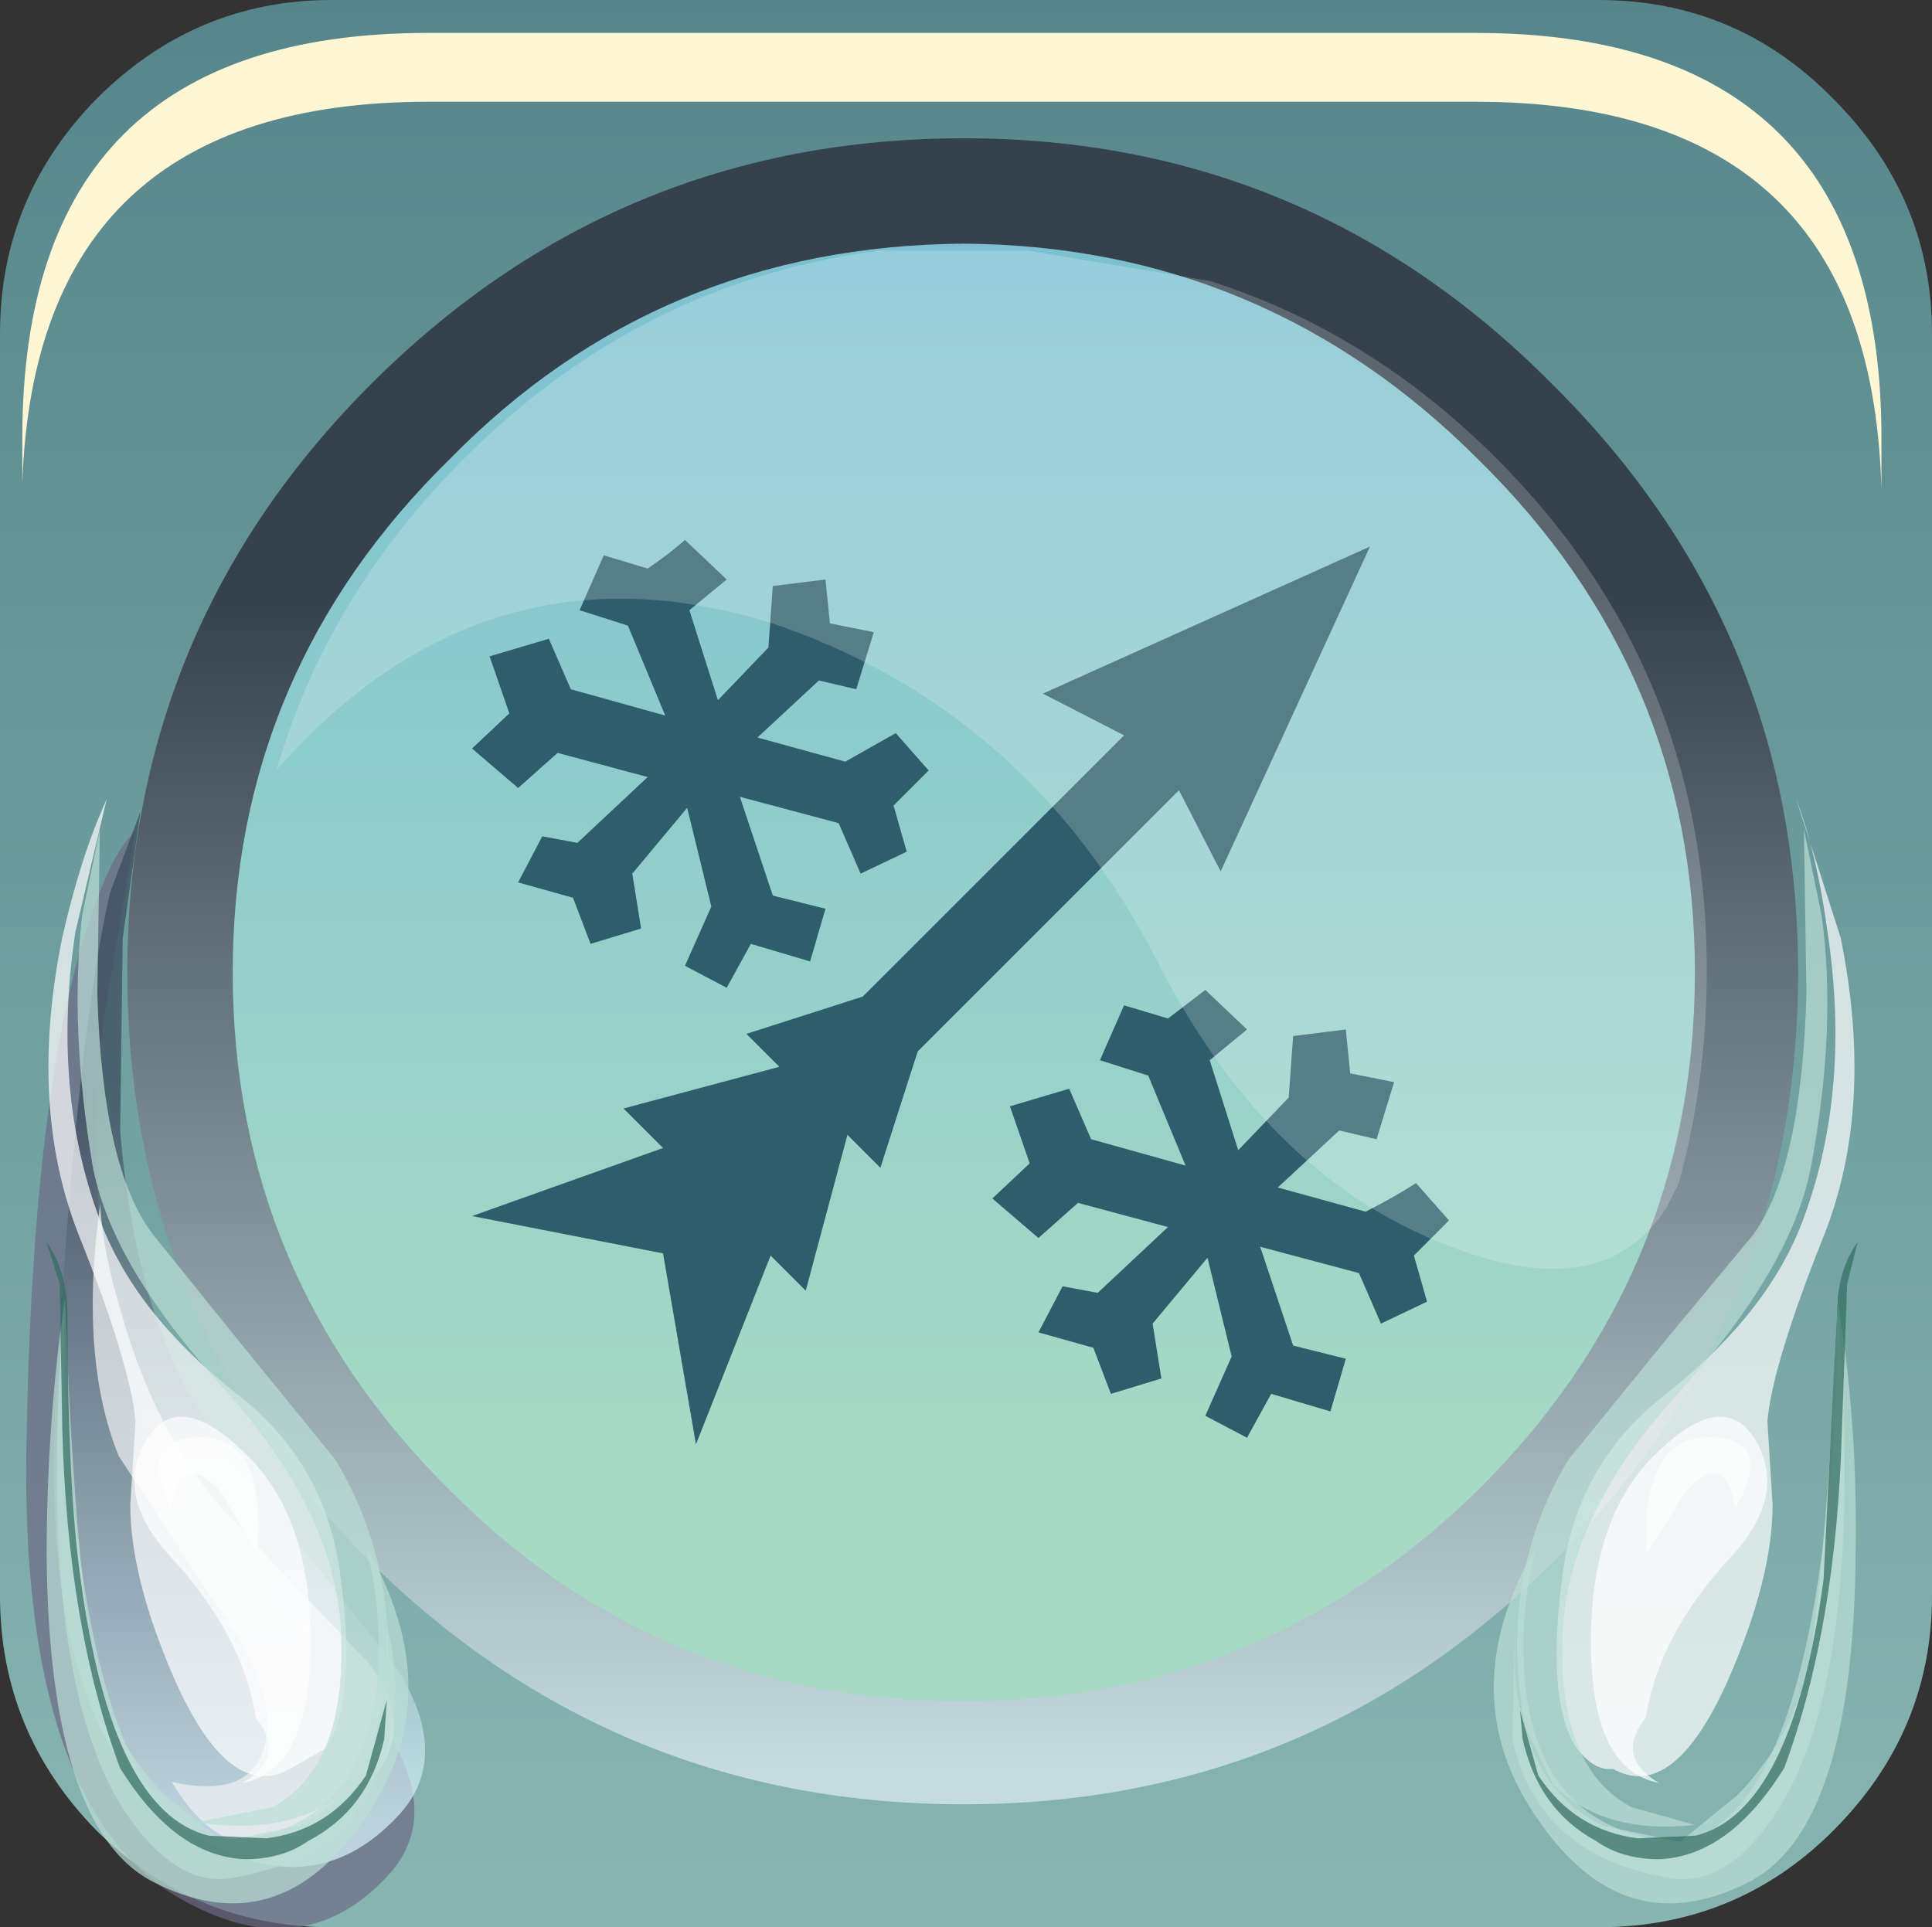 <?xml version="1.0" encoding="UTF-8" standalone="no"?>
<svg xmlns:xlink="http://www.w3.org/1999/xlink" height="65.85px" width="66.0px" xmlns="http://www.w3.org/2000/svg">
  <rect width="100%" height="100%" fill="#333333" stroke="none"/>
  <g transform="matrix(1.5, 0.0, 0.0, 1.5, 0.0, 0.0)">
    <use height="43.9" transform="matrix(1.0, 0.0, 0.0, 1.0, 0.0, 0.0)" width="44.0" xlink:href="#shape0"/>
    <use height="8.6" transform="matrix(1.208, 0.0, 0.0, 1.206, 0.508, 0.75)" width="35.05" xlink:href="#sprite0"/>
    <use height="20.15" transform="matrix(1.155, 0.0, 0.0, 1.154, 6.3, 5.65)" width="28.2" xlink:href="#sprite1"/>
    <use height="22.3" transform="matrix(1.155, 0.0, 0.0, 1.154, 0.6, 18.2)" width="36.1" xlink:href="#sprite2"/>
  </g>
  <defs>
    <g id="shape0" transform="matrix(1.0, 0.0, 0.0, 1.0, 0.0, 0.0)">
      <path d="M7.5 8.1 Q13.45 2.25 21.8 2.25 30.1 2.25 36.05 8.1 41.95 14.05 41.95 22.35 41.95 30.7 36.05 36.6 30.1 42.5 21.8 42.5 13.45 42.5 7.5 36.6 1.65 30.7 1.65 22.35 1.65 14.05 7.5 8.1" fill="url(#gradient0)" fill-rule="evenodd" stroke="none"/>
      <path d="M18.8 13.2 L18.9 14.2 19.9 14.4 19.5 15.7 18.65 15.5 17.25 16.8 19.25 17.35 20.4 16.7 21.15 17.55 20.35 18.35 20.65 19.4 19.6 19.9 19.1 18.75 16.85 18.15 17.6 20.4 18.8 20.7 18.45 21.9 17.1 21.5 16.55 22.5 15.6 22.0 16.2 20.65 15.65 18.4 14.4 19.9 14.6 21.15 13.45 21.5 13.05 20.45 11.8 20.1 12.35 19.05 13.15 19.2 14.75 17.7 12.7 17.15 11.8 17.95 10.75 17.05 11.6 16.25 11.15 14.95 12.5 14.55 13.0 15.7 15.15 16.3 14.3 14.25 13.2 13.9 13.75 12.65 14.75 12.95 Q15.2 12.65 15.6 12.3 L16.55 13.2 15.7 13.9 16.35 15.95 17.5 14.75 17.6 13.35 18.8 13.2 M28.4 23.45 L27.55 24.15 28.2 26.2 29.35 25.0 29.45 23.6 30.65 23.45 30.75 24.45 31.75 24.65 31.35 25.95 30.5 25.75 29.1 27.05 31.1 27.6 Q31.7 27.3 32.25 26.95 L33.0 27.8 32.2 28.6 32.5 29.65 31.45 30.15 30.95 29.0 28.7 28.4 29.45 30.65 30.65 30.95 30.3 32.15 28.95 31.75 28.4 32.75 27.45 32.25 28.05 30.9 27.5 28.65 26.25 30.15 26.45 31.4 25.3 31.75 24.9 30.7 23.65 30.35 24.2 29.3 25.0 29.45 26.6 27.95 24.55 27.4 23.65 28.2 22.6 27.3 23.45 26.5 23.0 25.2 24.35 24.8 24.85 25.95 27.0 26.55 26.15 24.5 25.05 24.15 25.6 22.9 26.6 23.2 27.45 22.55 28.4 23.45 M23.75 15.8 L31.2 12.45 27.8 19.85 26.85 18.0 20.9 23.95 20.05 26.6 19.3 25.85 18.35 29.4 17.55 28.6 15.85 32.9 15.1 28.55 10.75 27.7 15.1 26.15 14.2 25.25 17.75 24.3 17.0 23.55 19.65 22.7 25.6 16.75 23.75 15.8" fill="#2e5d6b" fill-rule="evenodd" stroke="none"/>
      <path d="M34.25 9.75 Q29.15 4.65 22.0 4.65 14.85 4.65 9.75 9.75 4.7 14.75 4.7 21.95 4.7 29.1 9.75 34.2 14.85 39.25 22.0 39.25 29.25 39.25 34.25 34.2 39.25 29.1 39.25 21.95 39.25 14.75 34.25 9.75 M2.2 2.25 Q4.45 0.0 7.55 0.0 L36.4 0.0 Q39.55 0.0 41.75 2.25 44.0 4.5 44.0 7.6 L44.0 36.35 Q44.0 39.45 41.75 41.7 39.55 43.9 36.4 43.9 L7.55 43.9 Q4.45 43.9 2.2 41.7 0.0 39.45 0.0 36.35 L0.0 7.6 Q0.0 4.5 2.2 2.25" fill="url(#gradient1)" fill-rule="evenodd" stroke="none"/>
      <path d="M21.95 5.55 Q15.0 5.6 10.25 10.45 5.3 15.3 5.3 22.15 5.3 29.05 10.25 33.95 15.0 38.75 21.95 38.75 28.75 38.75 33.65 33.95 38.6 29.05 38.6 22.15 38.6 15.3 33.65 10.45 28.8 5.6 21.95 5.55 M8.45 8.75 Q14.05 3.15 21.95 3.15 29.8 3.15 35.35 8.75 40.95 14.3 40.95 22.15 40.95 30.05 35.35 35.6 29.8 41.1 21.95 41.1 14.05 41.1 8.45 35.6 2.9 30.05 2.9 22.15 2.9 14.3 8.45 8.75" fill="url(#gradient2)" fill-rule="evenodd" stroke="none"/>
    </g>
    <linearGradient gradientTransform="matrix(0.0, -0.019, -0.019, 0.0, 21.8, 18.55)" gradientUnits="userSpaceOnUse" id="gradient0" spreadMethod="pad" x1="-819.2" x2="819.2">
      <stop offset="0.02" stop-color="#a6dac5"/>
      <stop offset="1.0" stop-color="#79bed2"/>
    </linearGradient>
    <linearGradient gradientTransform="matrix(0.0, -0.032, -0.044, 0.0, 20.85, 18.55)" gradientUnits="userSpaceOnUse" id="gradient1" spreadMethod="pad" x1="-819.2" x2="819.2">
      <stop offset="0.012" stop-color="#87b6b2"/>
      <stop offset="0.976" stop-color="#4f7e86"/>
    </linearGradient>
    <linearGradient gradientTransform="matrix(0.0, -0.017, -0.017, 0.0, 21.95, 26.75)" gradientUnits="userSpaceOnUse" id="gradient2" spreadMethod="pad" x1="-819.2" x2="819.2">
      <stop offset="0.012" stop-color="#c4dbdf"/>
      <stop offset="0.976" stop-color="#35414c"/>
    </linearGradient>
    <g id="sprite0" transform="matrix(1.0, 0.0, 0.0, 1.0, 0.2, 0.0)">
      <use height="8.6" transform="matrix(1.0, 0.0, 0.0, 1.0, -0.2, 0.0)" width="35.05" xlink:href="#shape1"/>
    </g>
    <g id="shape1" transform="matrix(1.0, 0.0, 0.0, 1.0, 0.2, 0.0)">
      <path d="M34.85 8.6 Q34.8 6.95 34.4 5.7 33.0 1.3 27.2 1.3 L7.45 1.3 Q0.05 1.3 -0.2 8.5 L-0.2 7.65 Q-0.2 0.0 7.45 0.0 L27.2 0.0 Q33.0 0.0 34.4 4.4 34.85 5.8 34.85 7.65 L34.85 8.6" fill="#fff7d4" fill-rule="evenodd" stroke="none"/>
    </g>
    <g id="sprite1" transform="matrix(1.0, 0.0, 0.0, 1.0, 0.0, 0.0)">
      <use height="20.15" transform="matrix(1.0, 0.0, 0.0, 1.0, 0.0, 0.0)" width="28.2" xlink:href="#shape2"/>
    </g>
    <g id="shape2" transform="matrix(1.0, 0.0, 0.0, 1.0, 0.0, 0.0)">
      <path d="M27.65 18.45 L27.4 18.95 Q26.2 20.8 23.4 19.8 19.6 18.5 17.35 14.05 14.8 9.1 9.75 7.4 4.1 5.65 0.0 10.3 1.0 6.85 3.7 4.15 7.2 0.65 11.9 0.05 L14.8 0.05 18.4 0.65 Q21.55 1.65 24.05 4.15 28.2 8.3 28.2 14.25 28.2 16.45 27.65 18.45" fill="#ffffff" fill-opacity="0.196" fill-rule="evenodd" stroke="none"/>
    </g>
    <g id="sprite2" transform="matrix(1.0, 0.0, 0.0, 1.0, 0.0, 0.0)">
      <use height="20.7" transform="matrix(1.046, 0.0, 0.0, 1.046, 0.0, 0.65)" width="7.3" xlink:href="#sprite3"/>
      <use height="20.85" transform="matrix(1.0, 0.0, 0.0, 1.0, 0.55, 0.25)" width="7.3" xlink:href="#shape4"/>
      <use height="12.1" transform="matrix(1.046, 0.0, 0.0, 1.046, 1.298, 8.0)" width="5.7" xlink:href="#sprite4"/>
      <use height="18.7" transform="matrix(1.032, 0.0, 0.0, 1.032, 0.45, 0.0)" width="5.7" xlink:href="#sprite5"/>
      <use height="7.0" transform="matrix(1.032, 0.0, 0.0, 1.032, 2.15, 12.198)" width="3.35" xlink:href="#sprite6"/>
      <use height="19.65" transform="matrix(1.0, 0.0, 0.0, 1.0, 1.0, 0.6)" width="6.15" xlink:href="#shape8"/>
      <use height="11.6" transform="matrix(1.032, 0.0, 0.0, 1.032, 0.4, 9.85)" width="6.9" xlink:href="#sprite7"/>
      <use height="11.1" transform="matrix(1.032, 0.0, 0.0, 1.032, 0.6, 9.85)" width="6.45" xlink:href="#sprite8"/>
      <use height="11.8" transform="matrix(1.032, 0.0, 0.0, 1.032, 0.4, 8.75)" width="6.5" xlink:href="#sprite9"/>
      <use height="18.7" transform="matrix(1.032, 0.0, 0.0, 1.032, 30.15, 0.0)" width="5.7" xlink:href="#sprite10"/>
      <use height="7.0" transform="matrix(1.032, 0.0, 0.0, 1.032, 30.85, 12.198)" width="3.35" xlink:href="#sprite11"/>
      <use height="19.7" transform="matrix(1.0, 0.0, 0.0, 1.0, 29.4, 0.6)" width="6.1" xlink:href="#shape14"/>
      <use height="11.6" transform="matrix(1.032, 0.0, 0.0, 1.032, 28.948, 9.85)" width="6.9" xlink:href="#sprite12"/>
      <use height="11.1" transform="matrix(1.032, 0.0, 0.0, 1.032, 29.302, 9.85)" width="6.35" xlink:href="#sprite13"/>
      <use height="11.8" transform="matrix(1.032, 0.0, 0.0, 1.032, 29.452, 8.75)" width="6.45" xlink:href="#sprite14"/>
    </g>
    <g id="sprite3" transform="matrix(1.0, 0.0, 0.0, 1.0, 0.0, 0.0)">
      <use height="20.7" transform="matrix(1.0, 0.0, 0.0, 1.0, 0.0, 0.0)" width="7.3" xlink:href="#shape3"/>
    </g>
    <g id="shape3" transform="matrix(1.0, 0.0, 0.0, 1.0, 0.0, 0.0)">
      <path d="M1.5 3.3 Q1.25 4.9 1.35 6.95 1.55 10.95 3.35 13.0 L6.75 16.9 Q7.8 18.5 6.9 19.6 5.25 21.5 2.85 20.1 -0.1 18.35 0.0 11.65 0.1 5.2 1.1 1.95 1.6 0.35 2.05 0.0 L1.5 3.3" fill="#6c6a85" fill-opacity="0.698" fill-rule="evenodd" stroke="none"/>
    </g>
    <g id="shape4" transform="matrix(1.0, 0.0, 0.0, 1.0, -0.55, -0.25)">
      <path d="M1.9 2.75 L1.85 6.55 Q2.2 10.75 4.0 12.95 L7.3 17.15 Q8.4 18.9 7.35 20.05 5.6 21.95 3.15 20.35 0.15 18.4 0.6 11.4 1.0 4.7 1.65 1.85 L2.25 0.25 1.9 2.75" fill="url(#gradient3)" fill-rule="evenodd" stroke="none"/>
    </g>
    <linearGradient gradientTransform="matrix(0.0, -0.009, -0.009, 0.0, 4.15, 13.05)" gradientUnits="userSpaceOnUse" id="gradient3" spreadMethod="pad" x1="-819.2" x2="819.2">
      <stop offset="0.012" stop-color="#dbf7ff" stop-opacity="0.698"/>
      <stop offset="0.976" stop-color="#384759" stop-opacity="0.698"/>
    </linearGradient>
    <g id="sprite4" transform="matrix(1.0, 0.0, 0.0, 1.0, 0.05, 0.0)">
      <use height="12.1" transform="matrix(1.0, 0.0, 0.0, 1.0, -0.05, 0.0)" width="5.7" xlink:href="#shape5"/>
    </g>
    <g id="shape5" transform="matrix(1.0, 0.0, 0.0, 1.0, 0.05, 0.0)">
      <path d="M1.45 10.9 Q3.25 11.3 3.25 9.75 3.25 8.85 2.15 7.35 L0.45 4.75 Q-0.3 2.9 0.1 0.0 0.15 0.9 0.5 2.05 1.15 4.35 2.45 5.8 L5.15 8.65 Q6.15 9.9 5.1 11.0 2.85 13.25 1.45 10.9" fill="#f2f2f2" fill-opacity="0.698" fill-rule="evenodd" stroke="none"/>
    </g>
    <g id="sprite5" transform="matrix(1.0, 0.0, 0.0, 1.0, 0.0, 0.0)">
      <use height="18.7" transform="matrix(1.0, 0.0, 0.0, 1.0, 0.0, 0.0)" width="5.7" xlink:href="#shape6"/>
    </g>
    <g id="shape6" transform="matrix(1.0, 0.0, 0.0, 1.0, 0.0, 0.0)">
      <path d="M1.65 11.9 Q1.55 10.8 0.55 8.3 -0.4 5.85 0.25 2.65 0.6 1.1 1.1 0.0 L0.5 2.55 Q0.05 5.55 0.95 8.0 1.6 9.8 3.55 11.35 5.25 12.65 5.55 14.75 5.9 17.2 5.3 18.15 L4.6 18.55 Q3.45 19.2 2.4 16.85 1.55 14.9 1.55 13.5 L1.65 11.9" fill="#ffffff" fill-opacity="0.698" fill-rule="evenodd" stroke="none"/>
    </g>
    <g id="sprite6" transform="matrix(1.0, 0.0, 0.0, 1.0, 0.0, 0.05)">
      <use height="7.0" transform="matrix(1.0, 0.0, 0.0, 1.0, 0.0, -0.05)" width="3.35" xlink:href="#shape7"/>
    </g>
    <g id="shape7" transform="matrix(1.0, 0.0, 0.0, 1.0, 0.0, 0.05)">
      <path d="M2.3 5.7 Q2.05 4.1 0.65 2.6 -0.4 1.45 0.2 0.4 0.8 -0.6 2.05 0.6 3.35 1.8 3.35 4.25 3.35 6.7 2.05 6.95 2.9 6.45 2.3 5.7" fill="#ffffff" fill-opacity="0.698" fill-rule="evenodd" stroke="none"/>
    </g>
    <g id="shape8" transform="matrix(1.0, 0.0, 0.0, 1.0, -1.0, -0.6)">
      <path d="M2.85 14.0 L2.6 13.35 Q2.55 12.6 3.45 12.6 4.75 12.6 4.55 14.9 L3.85 13.7 Q3.05 12.8 2.85 14.0" fill="#ffffff" fill-opacity="0.698" fill-rule="evenodd" stroke="none"/>
      <path d="M2.5 8.6 L4.15 10.65 6.1 13.05 Q7.5 15.4 7.0 18.3 L6.4 19.45 Q5.4 20.5 3.35 20.2 L4.85 19.9 Q6.35 19.1 6.2 16.35 6.05 14.05 3.95 11.7 1.65 9.2 1.3 7.2 0.85 4.5 1.1 2.3 L1.45 0.6 1.4 3.85 Q1.5 7.3 2.5 8.6" fill="#bbded6" fill-opacity="0.698" fill-rule="evenodd" stroke="none"/>
    </g>
    <g id="sprite7" transform="matrix(1.0, 0.0, 0.0, 1.0, 0.0, 0.0)">
      <use height="11.6" transform="matrix(1.0, 0.0, 0.0, 1.0, 0.0, 0.0)" width="6.9" xlink:href="#shape9"/>
    </g>
    <g id="shape9" transform="matrix(1.0, 0.0, 0.0, 1.0, 0.0, 0.0)">
      <path d="M0.0 4.95 Q0.0 2.4 0.35 0.0 0.5 4.25 0.85 6.75 1.1 8.3 2.25 9.5 L3.35 10.4 Q5.95 10.25 6.3 7.5 6.45 6.1 6.1 4.75 7.75 7.6 6.05 10.0 4.4 12.4 2.0 11.15 0.05 10.1 0.0 4.95" fill="#bbded6" fill-opacity="0.698" fill-rule="evenodd" stroke="none"/>
    </g>
    <g id="sprite8" transform="matrix(1.0, 0.0, 0.0, 1.0, 0.0, 0.0)">
      <use height="11.1" transform="matrix(1.0, 0.0, 0.0, 1.0, 0.0, 0.0)" width="6.45" xlink:href="#shape10"/>
    </g>
    <g id="shape10" transform="matrix(1.0, 0.0, 0.0, 1.0, 0.0, 0.0)">
      <path d="M0.45 5.0 Q1.15 10.05 3.15 10.4 L4.6 10.1 Q6.1 9.4 6.3 7.2 L6.3 6.25 Q6.6 7.3 6.35 8.45 5.85 10.7 3.3 11.1 2.3 11.25 1.35 9.9 -0.45 7.25 0.15 0.0 0.1 2.45 0.45 5.0" fill="#bbded6" fill-opacity="0.698" fill-rule="evenodd" stroke="none"/>
    </g>
    <g id="sprite9" transform="matrix(1.0, 0.0, 0.0, 1.0, 0.0, 0.0)">
      <use height="11.8" transform="matrix(1.0, 0.0, 0.0, 1.0, 0.0, 0.0)" width="6.5" xlink:href="#shape11"/>
    </g>
    <g id="shape11" transform="matrix(1.0, 0.0, 0.0, 1.0, 0.0, 0.0)">
      <path d="M0.0 0.0 Q0.4 0.55 0.4 1.45 0.4 4.65 0.65 6.45 1.25 10.9 3.1 11.35 L4.2 11.4 Q5.4 11.25 6.1 10.2 L6.5 8.75 6.45 9.5 Q6.15 10.85 5.0 11.45 4.5 11.8 3.8 11.8 2.45 11.75 1.4 10.05 0.4 7.35 0.3 3.6 L0.25 0.8 0.0 0.0" fill="#306b5e" fill-opacity="0.698" fill-rule="evenodd" stroke="none"/>
    </g>
    <g id="sprite10" transform="matrix(1.0, 0.0, 0.0, 1.0, 0.0, 0.0)">
      <use height="18.7" transform="matrix(1.0, 0.0, 0.0, 1.0, 0.0, 0.0)" width="5.7" xlink:href="#shape12"/>
    </g>
    <g id="shape12" transform="matrix(1.0, 0.0, 0.0, 1.0, 0.0, 0.0)">
      <path d="M4.05 11.9 L4.15 13.5 Q4.15 14.9 3.3 16.85 2.25 19.2 1.1 18.55 0.75 18.6 0.4 18.15 -0.2 17.2 0.15 14.75 0.45 12.65 2.15 11.35 4.1 9.8 4.75 8.0 5.65 5.55 5.2 2.55 5.0 1.05 4.6 0.0 L5.45 2.65 Q6.1 5.85 5.15 8.3 4.15 10.8 4.05 11.9" fill="#ffffff" fill-opacity="0.698" fill-rule="evenodd" stroke="none"/>
    </g>
    <g id="sprite11" transform="matrix(1.0, 0.0, 0.0, 1.0, 0.0, 0.05)">
      <use height="7.0" transform="matrix(1.0, 0.0, 0.0, 1.0, 0.0, -0.05)" width="3.35" xlink:href="#shape13"/>
    </g>
    <g id="shape13" transform="matrix(1.0, 0.0, 0.0, 1.0, 0.0, 0.05)">
      <path d="M1.05 5.7 Q0.45 6.45 1.3 6.95 0.0 6.7 0.0 4.25 0.0 1.8 1.3 0.6 2.55 -0.6 3.15 0.4 3.75 1.45 2.7 2.6 1.3 4.1 1.05 5.7" fill="#ffffff" fill-opacity="0.698" fill-rule="evenodd" stroke="none"/>
    </g>
    <g id="shape14" transform="matrix(1.0, 0.0, 0.0, 1.0, -29.4, -0.6)">
      <path d="M33.7 14.0 Q33.5 12.8 32.7 13.7 L31.95 14.9 Q31.9 14.35 32.0 13.75 32.25 12.6 33.15 12.6 34.5 12.6 33.7 14.0" fill="#ffffff" fill-opacity="0.698" fill-rule="evenodd" stroke="none"/>
      <path d="M34.05 8.6 Q35.0 7.3 35.1 3.85 L35.05 0.6 35.4 2.3 Q35.7 4.5 35.2 7.2 34.85 9.2 32.6 11.7 30.45 14.05 30.3 16.35 30.15 19.1 31.65 19.9 L32.9 20.25 Q31.1 20.45 30.1 19.45 L29.55 18.3 Q29.0 15.4 30.4 13.05 L32.35 10.65 34.05 8.6" fill="#bbded6" fill-opacity="0.698" fill-rule="evenodd" stroke="none"/>
    </g>
    <g id="sprite12" transform="matrix(1.0, 0.0, 0.0, 1.0, 0.05, 0.0)">
      <use height="11.6" transform="matrix(1.0, 0.0, 0.0, 1.0, -0.05, 0.0)" width="6.9" xlink:href="#shape15"/>
    </g>
    <g id="shape15" transform="matrix(1.0, 0.0, 0.0, 1.0, 0.05, 0.0)">
      <path d="M0.8 10.0 Q-0.9 7.6 0.75 4.75 0.4 6.1 0.55 7.5 0.9 10.25 3.5 10.4 L4.6 9.5 Q5.75 8.3 6.0 6.75 6.35 4.25 6.5 0.0 6.9 2.4 6.85 4.95 6.8 10.1 4.85 11.15 2.45 12.4 0.8 10.0" fill="#bbded6" fill-opacity="0.698" fill-rule="evenodd" stroke="none"/>
    </g>
    <g id="sprite13" transform="matrix(1.0, 0.0, 0.0, 1.0, -0.05, 0.0)">
      <use height="11.1" transform="matrix(1.0, 0.0, 0.0, 1.0, 0.05, 0.0)" width="6.35" xlink:href="#shape16"/>
    </g>
    <g id="shape16" transform="matrix(1.0, 0.0, 0.0, 1.0, -0.05, 0.0)">
      <path d="M5.95 5.0 Q6.3 2.45 6.25 0.0 6.85 7.25 5.05 9.9 4.15 11.25 3.1 11.1 0.55 10.7 0.05 8.45 L0.1 6.25 0.1 7.2 Q0.3 9.4 1.8 10.1 L3.25 10.4 Q5.25 10.05 5.95 5.0" fill="#bbded6" fill-opacity="0.698" fill-rule="evenodd" stroke="none"/>
    </g>
    <g id="sprite14" transform="matrix(1.0, 0.0, 0.0, 1.0, -0.05, 0.0)">
      <use height="11.8" transform="matrix(1.0, 0.0, 0.0, 1.0, 0.05, 0.0)" width="6.45" xlink:href="#shape17"/>
    </g>
    <g id="shape17" transform="matrix(1.0, 0.0, 0.0, 1.0, -0.05, 0.0)">
      <path d="M6.5 0.0 L6.3 0.8 6.2 3.6 Q6.1 7.35 5.1 10.05 4.05 11.75 2.7 11.8 2.0 11.8 1.5 11.45 0.4 10.85 0.1 9.5 L0.05 8.95 0.4 10.2 Q1.1 11.25 2.3 11.4 L3.4 11.35 Q5.25 10.9 5.85 6.45 L6.1 1.45 Q6.1 0.55 6.5 0.0" fill="#306b5e" fill-opacity="0.698" fill-rule="evenodd" stroke="none"/>
    </g>
  </defs>
</svg>
